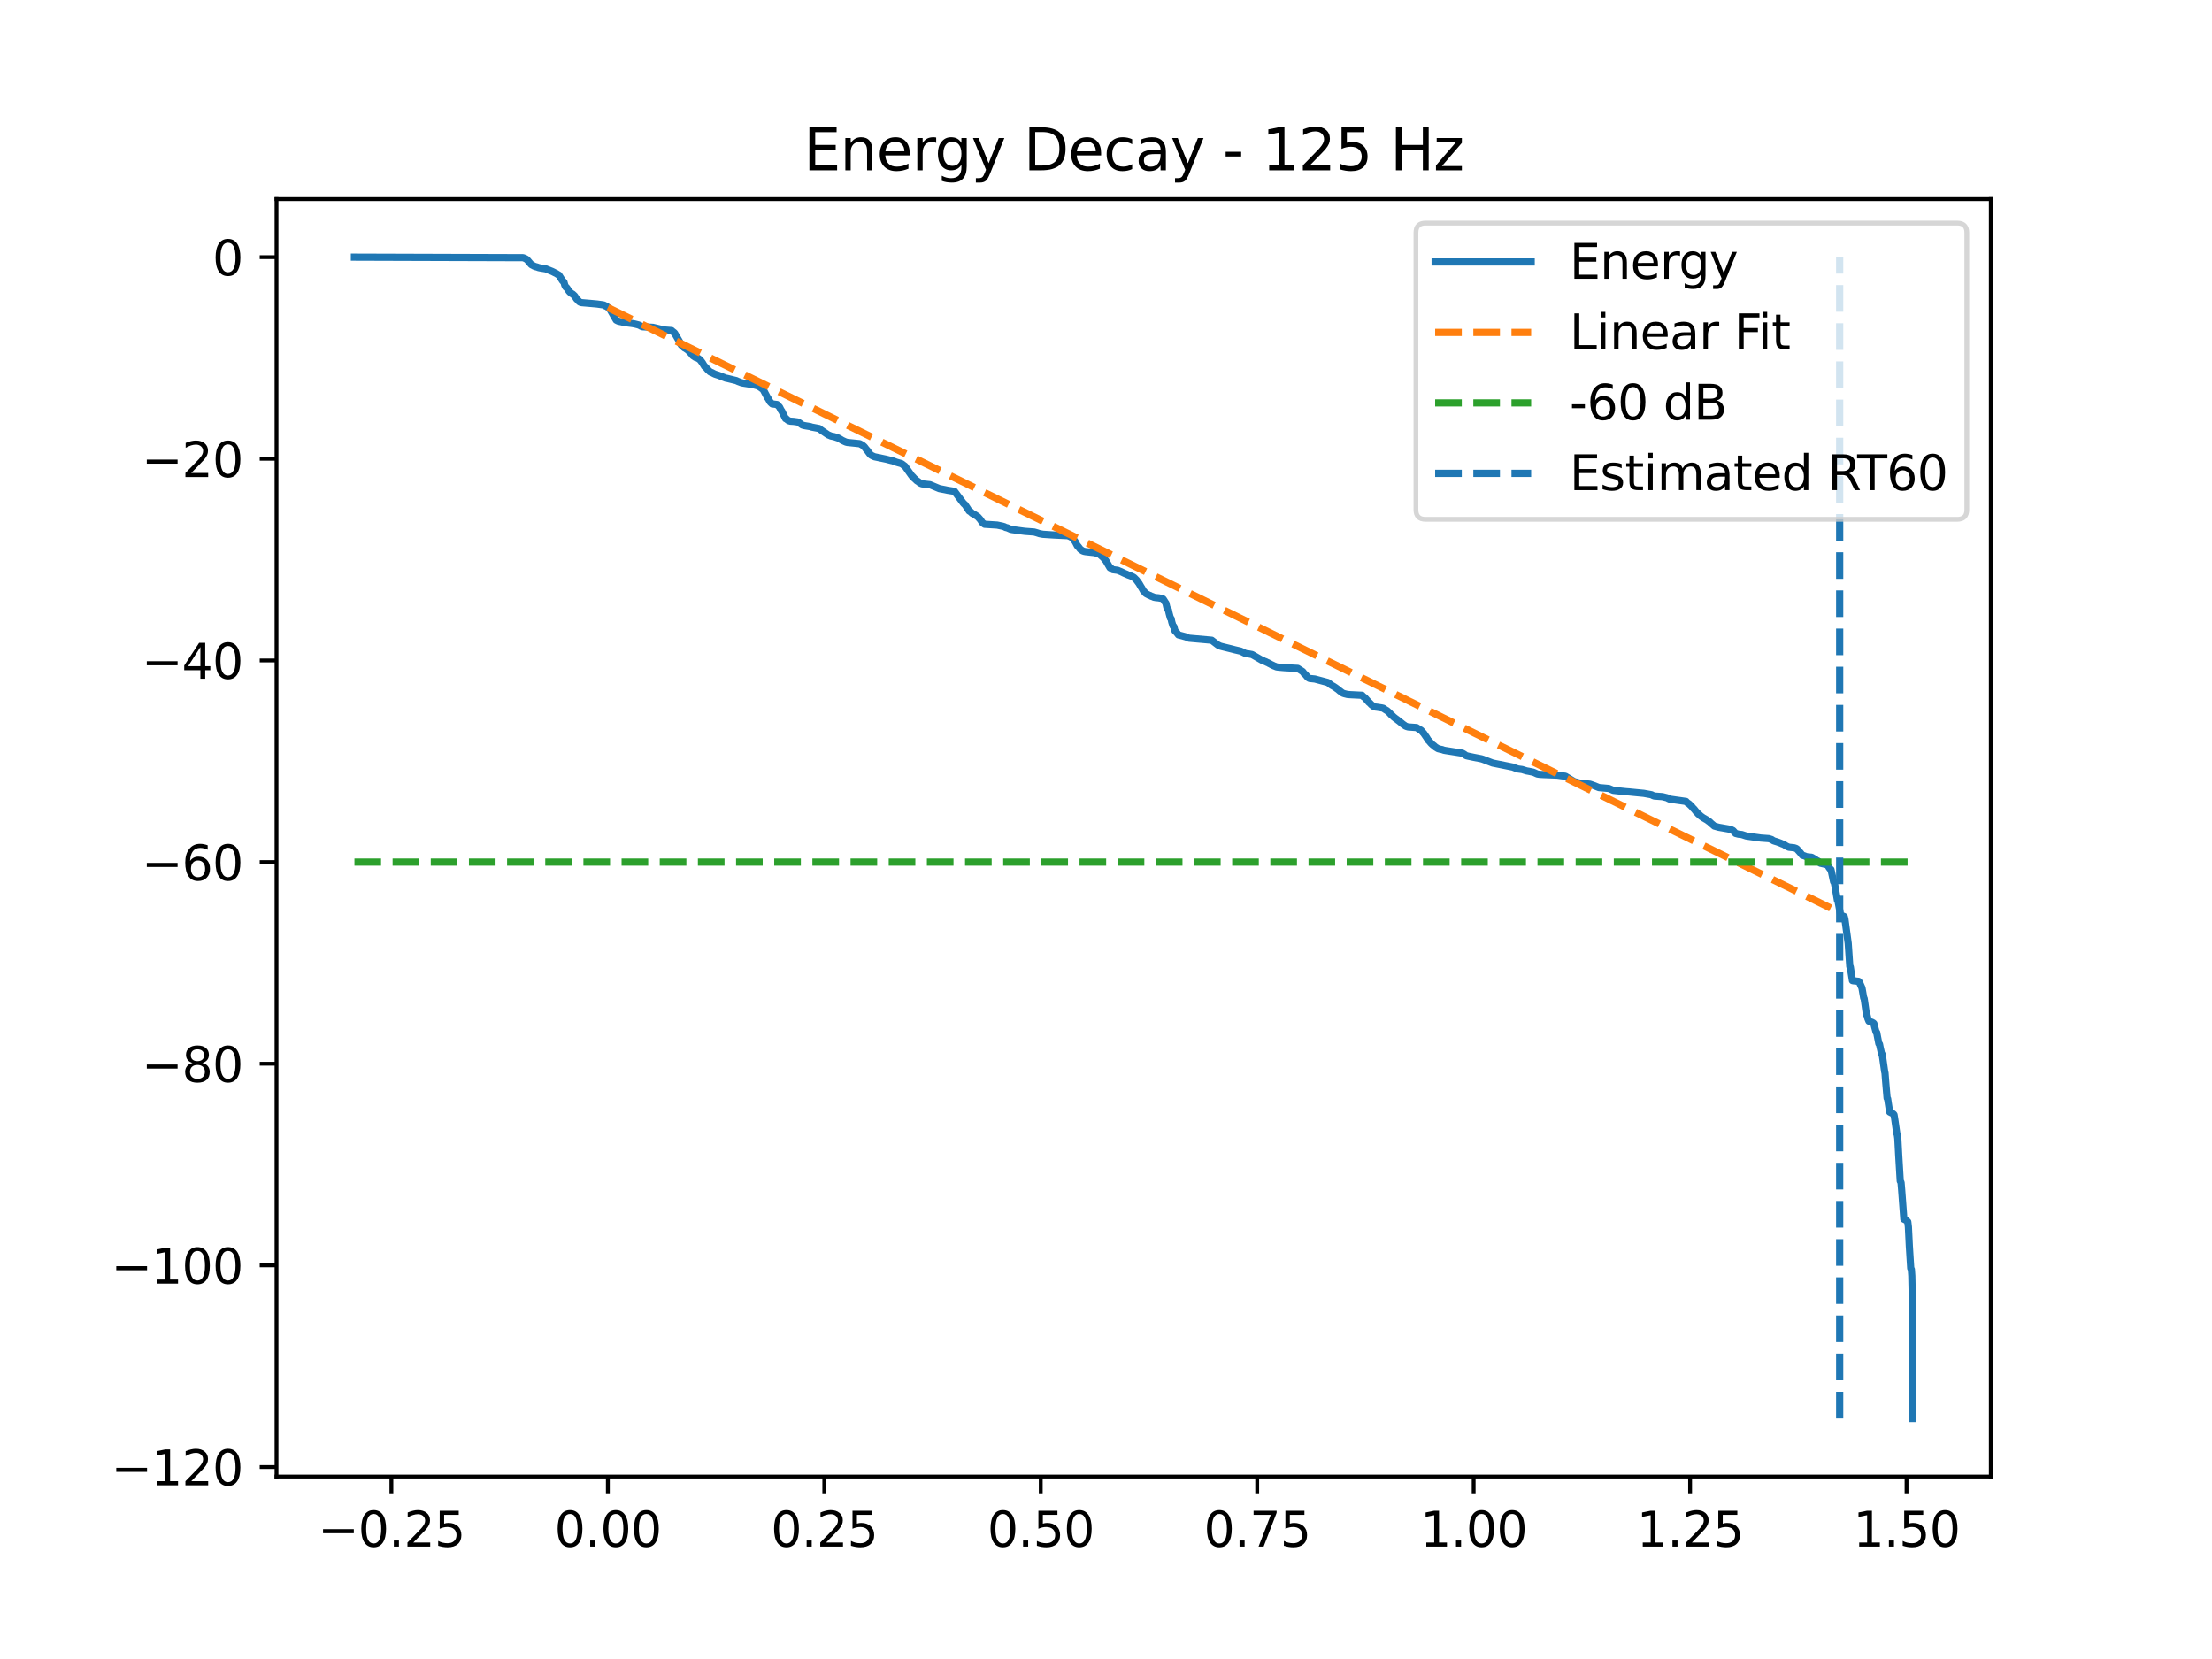 <?xml version="1.0" encoding="utf-8" standalone="no"?>
<!DOCTYPE svg PUBLIC "-//W3C//DTD SVG 1.1//EN"
  "http://www.w3.org/Graphics/SVG/1.1/DTD/svg11.dtd">
<svg xmlns:xlink="http://www.w3.org/1999/xlink" width="460.8pt" height="345.6pt" viewBox="0 0 460.8 345.6" xmlns="http://www.w3.org/2000/svg" version="1.1">
 <defs>
  <style type="text/css">*{stroke-linejoin: round; stroke-linecap: butt}</style>
 </defs>
 <g id="figure_1">
  <g id="patch_1">
   <path d="M 0 345.6 
L 460.8 345.6 
L 460.8 0 
L 0 0 
z
" style="fill: #ffffff"/>
  </g>
  <g id="axes_1">
   <g id="patch_2">
    <path d="M 57.6 307.584 
L 414.72 307.584 
L 414.72 41.472 
L 57.6 41.472 
z
" style="fill: #ffffff"/>
   </g>
   <g id="matplotlib.axis_1">
    <g id="xtick_1">
     <g id="line2d_1">
      <defs>
       <path id="m51cbe12243" d="M 0 0 
L 0 3.5 
" style="stroke: #000000; stroke-width: 0.8"/>
      </defs>
      <g>
       <use xlink:href="#m51cbe12243" x="81.532" y="307.584" style="stroke: #000000; stroke-width: 0.8"/>
      </g>
     </g>
     <g id="text_1">
      <!-- −0.25 -->
      <g transform="translate(66.209 322.182) scale(0.1 -0.1)">
       <defs>
        <path id="DejaVuSans-2212" d="M 678 2272 
L 4684 2272 
L 4684 1741 
L 678 1741 
L 678 2272 
z
" transform="scale(0.016)"/>
        <path id="DejaVuSans-30" d="M 2034 4250 
Q 1547 4250 1301 3770 
Q 1056 3291 1056 2328 
Q 1056 1369 1301 889 
Q 1547 409 2034 409 
Q 2525 409 2770 889 
Q 3016 1369 3016 2328 
Q 3016 3291 2770 3770 
Q 2525 4250 2034 4250 
z
M 2034 4750 
Q 2819 4750 3233 4129 
Q 3647 3509 3647 2328 
Q 3647 1150 3233 529 
Q 2819 -91 2034 -91 
Q 1250 -91 836 529 
Q 422 1150 422 2328 
Q 422 3509 836 4129 
Q 1250 4750 2034 4750 
z
" transform="scale(0.016)"/>
        <path id="DejaVuSans-2e" d="M 684 794 
L 1344 794 
L 1344 0 
L 684 0 
L 684 794 
z
" transform="scale(0.016)"/>
        <path id="DejaVuSans-32" d="M 1228 531 
L 3431 531 
L 3431 0 
L 469 0 
L 469 531 
Q 828 903 1448 1529 
Q 2069 2156 2228 2338 
Q 2531 2678 2651 2914 
Q 2772 3150 2772 3378 
Q 2772 3750 2511 3984 
Q 2250 4219 1831 4219 
Q 1534 4219 1204 4116 
Q 875 4013 500 3803 
L 500 4441 
Q 881 4594 1212 4672 
Q 1544 4750 1819 4750 
Q 2544 4750 2975 4387 
Q 3406 4025 3406 3419 
Q 3406 3131 3298 2873 
Q 3191 2616 2906 2266 
Q 2828 2175 2409 1742 
Q 1991 1309 1228 531 
z
" transform="scale(0.016)"/>
        <path id="DejaVuSans-35" d="M 691 4666 
L 3169 4666 
L 3169 4134 
L 1269 4134 
L 1269 2991 
Q 1406 3038 1543 3061 
Q 1681 3084 1819 3084 
Q 2600 3084 3056 2656 
Q 3513 2228 3513 1497 
Q 3513 744 3044 326 
Q 2575 -91 1722 -91 
Q 1428 -91 1123 -41 
Q 819 9 494 109 
L 494 744 
Q 775 591 1075 516 
Q 1375 441 1709 441 
Q 2250 441 2565 725 
Q 2881 1009 2881 1497 
Q 2881 1984 2565 2268 
Q 2250 2553 1709 2553 
Q 1456 2553 1204 2497 
Q 953 2441 691 2322 
L 691 4666 
z
" transform="scale(0.016)"/>
       </defs>
       <use xlink:href="#DejaVuSans-2212"/>
       <use xlink:href="#DejaVuSans-30" transform="translate(83.789 0)"/>
       <use xlink:href="#DejaVuSans-2e" transform="translate(147.412 0)"/>
       <use xlink:href="#DejaVuSans-32" transform="translate(179.199 0)"/>
       <use xlink:href="#DejaVuSans-35" transform="translate(242.822 0)"/>
      </g>
     </g>
    </g>
    <g id="xtick_2">
     <g id="line2d_2">
      <g>
       <use xlink:href="#m51cbe12243" x="126.623" y="307.584" style="stroke: #000000; stroke-width: 0.8"/>
      </g>
     </g>
     <g id="text_2">
      <!-- 0.00 -->
      <g transform="translate(115.49 322.182) scale(0.1 -0.1)">
       <use xlink:href="#DejaVuSans-30"/>
       <use xlink:href="#DejaVuSans-2e" transform="translate(63.623 0)"/>
       <use xlink:href="#DejaVuSans-30" transform="translate(95.41 0)"/>
       <use xlink:href="#DejaVuSans-30" transform="translate(159.033 0)"/>
      </g>
     </g>
    </g>
    <g id="xtick_3">
     <g id="line2d_3">
      <g>
       <use xlink:href="#m51cbe12243" x="171.714" y="307.584" style="stroke: #000000; stroke-width: 0.8"/>
      </g>
     </g>
     <g id="text_3">
      <!-- 0.25 -->
      <g transform="translate(160.581 322.182) scale(0.1 -0.1)">
       <use xlink:href="#DejaVuSans-30"/>
       <use xlink:href="#DejaVuSans-2e" transform="translate(63.623 0)"/>
       <use xlink:href="#DejaVuSans-32" transform="translate(95.41 0)"/>
       <use xlink:href="#DejaVuSans-35" transform="translate(159.033 0)"/>
      </g>
     </g>
    </g>
    <g id="xtick_4">
     <g id="line2d_4">
      <g>
       <use xlink:href="#m51cbe12243" x="216.805" y="307.584" style="stroke: #000000; stroke-width: 0.8"/>
      </g>
     </g>
     <g id="text_4">
      <!-- 0.50 -->
      <g transform="translate(205.672 322.182) scale(0.1 -0.1)">
       <use xlink:href="#DejaVuSans-30"/>
       <use xlink:href="#DejaVuSans-2e" transform="translate(63.623 0)"/>
       <use xlink:href="#DejaVuSans-35" transform="translate(95.41 0)"/>
       <use xlink:href="#DejaVuSans-30" transform="translate(159.033 0)"/>
      </g>
     </g>
    </g>
    <g id="xtick_5">
     <g id="line2d_5">
      <g>
       <use xlink:href="#m51cbe12243" x="261.896" y="307.584" style="stroke: #000000; stroke-width: 0.8"/>
      </g>
     </g>
     <g id="text_5">
      <!-- 0.75 -->
      <g transform="translate(250.763 322.182) scale(0.1 -0.1)">
       <defs>
        <path id="DejaVuSans-37" d="M 525 4666 
L 3525 4666 
L 3525 4397 
L 1831 0 
L 1172 0 
L 2766 4134 
L 525 4134 
L 525 4666 
z
" transform="scale(0.016)"/>
       </defs>
       <use xlink:href="#DejaVuSans-30"/>
       <use xlink:href="#DejaVuSans-2e" transform="translate(63.623 0)"/>
       <use xlink:href="#DejaVuSans-37" transform="translate(95.41 0)"/>
       <use xlink:href="#DejaVuSans-35" transform="translate(159.033 0)"/>
      </g>
     </g>
    </g>
    <g id="xtick_6">
     <g id="line2d_6">
      <g>
       <use xlink:href="#m51cbe12243" x="306.987" y="307.584" style="stroke: #000000; stroke-width: 0.8"/>
      </g>
     </g>
     <g id="text_6">
      <!-- 1.00 -->
      <g transform="translate(295.854 322.182) scale(0.1 -0.1)">
       <defs>
        <path id="DejaVuSans-31" d="M 794 531 
L 1825 531 
L 1825 4091 
L 703 3866 
L 703 4441 
L 1819 4666 
L 2450 4666 
L 2450 531 
L 3481 531 
L 3481 0 
L 794 0 
L 794 531 
z
" transform="scale(0.016)"/>
       </defs>
       <use xlink:href="#DejaVuSans-31"/>
       <use xlink:href="#DejaVuSans-2e" transform="translate(63.623 0)"/>
       <use xlink:href="#DejaVuSans-30" transform="translate(95.41 0)"/>
       <use xlink:href="#DejaVuSans-30" transform="translate(159.033 0)"/>
      </g>
     </g>
    </g>
    <g id="xtick_7">
     <g id="line2d_7">
      <g>
       <use xlink:href="#m51cbe12243" x="352.077" y="307.584" style="stroke: #000000; stroke-width: 0.8"/>
      </g>
     </g>
     <g id="text_7">
      <!-- 1.25 -->
      <g transform="translate(340.945 322.182) scale(0.1 -0.1)">
       <use xlink:href="#DejaVuSans-31"/>
       <use xlink:href="#DejaVuSans-2e" transform="translate(63.623 0)"/>
       <use xlink:href="#DejaVuSans-32" transform="translate(95.41 0)"/>
       <use xlink:href="#DejaVuSans-35" transform="translate(159.033 0)"/>
      </g>
     </g>
    </g>
    <g id="xtick_8">
     <g id="line2d_8">
      <g>
       <use xlink:href="#m51cbe12243" x="397.168" y="307.584" style="stroke: #000000; stroke-width: 0.8"/>
      </g>
     </g>
     <g id="text_8">
      <!-- 1.50 -->
      <g transform="translate(386.036 322.182) scale(0.1 -0.1)">
       <use xlink:href="#DejaVuSans-31"/>
       <use xlink:href="#DejaVuSans-2e" transform="translate(63.623 0)"/>
       <use xlink:href="#DejaVuSans-35" transform="translate(95.41 0)"/>
       <use xlink:href="#DejaVuSans-30" transform="translate(159.033 0)"/>
      </g>
     </g>
    </g>
   </g>
   <g id="matplotlib.axis_2">
    <g id="ytick_1">
     <g id="line2d_9">
      <defs>
       <path id="m29826f56fc" d="M 0 0 
L -3.5 0 
" style="stroke: #000000; stroke-width: 0.8"/>
      </defs>
      <g>
       <use xlink:href="#m29826f56fc" x="57.6" y="305.608" style="stroke: #000000; stroke-width: 0.8"/>
      </g>
     </g>
     <g id="text_9">
      <!-- −120 -->
      <g transform="translate(23.133 309.407) scale(0.1 -0.1)">
       <use xlink:href="#DejaVuSans-2212"/>
       <use xlink:href="#DejaVuSans-31" transform="translate(83.789 0)"/>
       <use xlink:href="#DejaVuSans-32" transform="translate(147.412 0)"/>
       <use xlink:href="#DejaVuSans-30" transform="translate(211.035 0)"/>
      </g>
     </g>
    </g>
    <g id="ytick_2">
     <g id="line2d_10">
      <g>
       <use xlink:href="#m29826f56fc" x="57.6" y="263.601" style="stroke: #000000; stroke-width: 0.8"/>
      </g>
     </g>
     <g id="text_10">
      <!-- −100 -->
      <g transform="translate(23.133 267.4) scale(0.1 -0.1)">
       <use xlink:href="#DejaVuSans-2212"/>
       <use xlink:href="#DejaVuSans-31" transform="translate(83.789 0)"/>
       <use xlink:href="#DejaVuSans-30" transform="translate(147.412 0)"/>
       <use xlink:href="#DejaVuSans-30" transform="translate(211.035 0)"/>
      </g>
     </g>
    </g>
    <g id="ytick_3">
     <g id="line2d_11">
      <g>
       <use xlink:href="#m29826f56fc" x="57.6" y="221.594" style="stroke: #000000; stroke-width: 0.8"/>
      </g>
     </g>
     <g id="text_11">
      <!-- −80 -->
      <g transform="translate(29.495 225.394) scale(0.1 -0.1)">
       <defs>
        <path id="DejaVuSans-38" d="M 2034 2216 
Q 1584 2216 1326 1975 
Q 1069 1734 1069 1313 
Q 1069 891 1326 650 
Q 1584 409 2034 409 
Q 2484 409 2743 651 
Q 3003 894 3003 1313 
Q 3003 1734 2745 1975 
Q 2488 2216 2034 2216 
z
M 1403 2484 
Q 997 2584 770 2862 
Q 544 3141 544 3541 
Q 544 4100 942 4425 
Q 1341 4750 2034 4750 
Q 2731 4750 3128 4425 
Q 3525 4100 3525 3541 
Q 3525 3141 3298 2862 
Q 3072 2584 2669 2484 
Q 3125 2378 3379 2068 
Q 3634 1759 3634 1313 
Q 3634 634 3220 271 
Q 2806 -91 2034 -91 
Q 1263 -91 848 271 
Q 434 634 434 1313 
Q 434 1759 690 2068 
Q 947 2378 1403 2484 
z
M 1172 3481 
Q 1172 3119 1398 2916 
Q 1625 2713 2034 2713 
Q 2441 2713 2670 2916 
Q 2900 3119 2900 3481 
Q 2900 3844 2670 4047 
Q 2441 4250 2034 4250 
Q 1625 4250 1398 4047 
Q 1172 3844 1172 3481 
z
" transform="scale(0.016)"/>
       </defs>
       <use xlink:href="#DejaVuSans-2212"/>
       <use xlink:href="#DejaVuSans-38" transform="translate(83.789 0)"/>
       <use xlink:href="#DejaVuSans-30" transform="translate(147.412 0)"/>
      </g>
     </g>
    </g>
    <g id="ytick_4">
     <g id="line2d_12">
      <g>
       <use xlink:href="#m29826f56fc" x="57.6" y="179.588" style="stroke: #000000; stroke-width: 0.8"/>
      </g>
     </g>
     <g id="text_12">
      <!-- −60 -->
      <g transform="translate(29.495 183.387) scale(0.1 -0.1)">
       <defs>
        <path id="DejaVuSans-36" d="M 2113 2584 
Q 1688 2584 1439 2293 
Q 1191 2003 1191 1497 
Q 1191 994 1439 701 
Q 1688 409 2113 409 
Q 2538 409 2786 701 
Q 3034 994 3034 1497 
Q 3034 2003 2786 2293 
Q 2538 2584 2113 2584 
z
M 3366 4563 
L 3366 3988 
Q 3128 4100 2886 4159 
Q 2644 4219 2406 4219 
Q 1781 4219 1451 3797 
Q 1122 3375 1075 2522 
Q 1259 2794 1537 2939 
Q 1816 3084 2150 3084 
Q 2853 3084 3261 2657 
Q 3669 2231 3669 1497 
Q 3669 778 3244 343 
Q 2819 -91 2113 -91 
Q 1303 -91 875 529 
Q 447 1150 447 2328 
Q 447 3434 972 4092 
Q 1497 4750 2381 4750 
Q 2619 4750 2861 4703 
Q 3103 4656 3366 4563 
z
" transform="scale(0.016)"/>
       </defs>
       <use xlink:href="#DejaVuSans-2212"/>
       <use xlink:href="#DejaVuSans-36" transform="translate(83.789 0)"/>
       <use xlink:href="#DejaVuSans-30" transform="translate(147.412 0)"/>
      </g>
     </g>
    </g>
    <g id="ytick_5">
     <g id="line2d_13">
      <g>
       <use xlink:href="#m29826f56fc" x="57.6" y="137.581" style="stroke: #000000; stroke-width: 0.8"/>
      </g>
     </g>
     <g id="text_13">
      <!-- −40 -->
      <g transform="translate(29.495 141.38) scale(0.1 -0.1)">
       <defs>
        <path id="DejaVuSans-34" d="M 2419 4116 
L 825 1625 
L 2419 1625 
L 2419 4116 
z
M 2253 4666 
L 3047 4666 
L 3047 1625 
L 3713 1625 
L 3713 1100 
L 3047 1100 
L 3047 0 
L 2419 0 
L 2419 1100 
L 313 1100 
L 313 1709 
L 2253 4666 
z
" transform="scale(0.016)"/>
       </defs>
       <use xlink:href="#DejaVuSans-2212"/>
       <use xlink:href="#DejaVuSans-34" transform="translate(83.789 0)"/>
       <use xlink:href="#DejaVuSans-30" transform="translate(147.412 0)"/>
      </g>
     </g>
    </g>
    <g id="ytick_6">
     <g id="line2d_14">
      <g>
       <use xlink:href="#m29826f56fc" x="57.6" y="95.575" style="stroke: #000000; stroke-width: 0.8"/>
      </g>
     </g>
     <g id="text_14">
      <!-- −20 -->
      <g transform="translate(29.495 99.374) scale(0.1 -0.1)">
       <use xlink:href="#DejaVuSans-2212"/>
       <use xlink:href="#DejaVuSans-32" transform="translate(83.789 0)"/>
       <use xlink:href="#DejaVuSans-30" transform="translate(147.412 0)"/>
      </g>
     </g>
    </g>
    <g id="ytick_7">
     <g id="line2d_15">
      <g>
       <use xlink:href="#m29826f56fc" x="57.6" y="53.568" style="stroke: #000000; stroke-width: 0.8"/>
      </g>
     </g>
     <g id="text_15">
      <!-- 0 -->
      <g transform="translate(44.237 57.367) scale(0.1 -0.1)">
       <use xlink:href="#DejaVuSans-30"/>
      </g>
     </g>
    </g>
   </g>
   <g id="line2d_16">
    <path d="M 73.833 53.568 
L 108.947 53.679 
L 109.3 53.802 
L 109.635 53.98 
L 109.796 54.1 
L 110.244 54.624 
L 110.398 54.808 
L 110.706 55.148 
L 110.946 55.26 
L 111.258 55.431 
L 111.548 55.542 
L 111.871 55.622 
L 112.198 55.744 
L 112.547 55.815 
L 113.682 56.003 
L 114.4 56.292 
L 114.67 56.404 
L 114.978 56.523 
L 115.219 56.638 
L 115.568 56.821 
L 115.816 56.933 
L 116.211 57.186 
L 116.417 57.294 
L 117.154 58.445 
L 117.342 58.648 
L 117.473 58.755 
L 117.654 59.407 
L 117.868 59.807 
L 118.044 59.923 
L 118.555 60.683 
L 118.732 60.865 
L 119.044 61.143 
L 119.281 61.256 
L 119.69 61.633 
L 119.818 61.819 
L 120.137 62.311 
L 120.284 62.42 
L 120.663 62.849 
L 120.889 62.976 
L 121.171 63.052 
L 123.053 63.213 
L 124.35 63.33 
L 125.593 63.502 
L 125.89 63.577 
L 126.108 63.739 
L 126.364 63.829 
L 126.54 63.958 
L 126.841 64.18 
L 126.984 64.3 
L 128.363 66.68 
L 128.566 66.791 
L 128.844 66.916 
L 129.437 67.037 
L 130.061 67.189 
L 131.699 67.399 
L 132.225 67.493 
L 133.026 67.695 
L 133.334 67.835 
L 133.556 67.961 
L 133.849 68.077 
L 136.006 68.188 
L 138.347 68.744 
L 139.902 68.864 
L 140.09 69.034 
L 140.376 69.255 
L 140.515 69.367 
L 141.533 71.121 
L 141.691 71.511 
L 141.931 71.896 
L 142.134 72.012 
L 142.551 72.469 
L 142.792 72.577 
L 143.246 72.898 
L 143.408 73.03 
L 143.806 73.466 
L 143.949 73.6 
L 144.336 74.098 
L 144.532 74.218 
L 144.888 74.46 
L 145.373 74.609 
L 145.73 74.866 
L 145.877 74.989 
L 146.335 75.599 
L 146.47 75.835 
L 146.771 76.324 
L 146.955 76.435 
L 147.417 76.988 
L 147.586 77.135 
L 147.955 77.492 
L 148.289 77.608 
L 148.699 77.828 
L 148.95 77.946 
L 149.266 78.051 
L 149.634 78.166 
L 151.209 78.777 
L 151.521 78.831 
L 153.373 79.284 
L 153.768 79.471 
L 154.369 79.696 
L 154.756 79.794 
L 156.747 80.103 
L 157.044 80.163 
L 157.999 80.426 
L 158.979 81.129 
L 159.892 82.843 
L 160.009 82.989 
L 160.426 83.718 
L 160.576 83.876 
L 160.858 84.136 
L 161.873 84.261 
L 162.391 84.801 
L 162.722 85.461 
L 162.838 85.584 
L 163.646 87.208 
L 163.842 87.271 
L 164.007 87.438 
L 164.27 87.629 
L 164.646 87.741 
L 165.277 87.779 
L 166.201 87.902 
L 166.619 88.156 
L 166.806 88.315 
L 167.103 88.521 
L 167.464 88.637 
L 167.919 88.72 
L 168.779 88.859 
L 169.102 88.972 
L 169.433 89.035 
L 170.617 89.259 
L 171.045 89.584 
L 172.518 90.588 
L 172.796 90.697 
L 173.108 90.832 
L 173.758 90.962 
L 174.618 91.25 
L 174.908 91.409 
L 175.107 91.525 
L 175.423 91.722 
L 175.656 91.835 
L 175.971 91.983 
L 176.238 92.095 
L 176.542 92.169 
L 179.079 92.428 
L 179.631 92.712 
L 179.988 93.012 
L 180.123 93.159 
L 180.484 93.637 
L 180.616 93.76 
L 181.029 94.334 
L 181.168 94.513 
L 181.431 94.795 
L 181.638 94.906 
L 181.912 95.037 
L 182.179 95.154 
L 182.498 95.219 
L 184.651 95.669 
L 185.639 95.925 
L 185.936 95.985 
L 186.816 96.31 
L 187.74 96.567 
L 187.95 96.688 
L 188.337 96.985 
L 188.51 97.1 
L 189.964 99.148 
L 190.111 99.262 
L 190.479 99.676 
L 190.641 99.804 
L 191.009 100.164 
L 191.219 100.275 
L 191.595 100.575 
L 191.817 100.695 
L 192.095 100.793 
L 193.729 100.969 
L 195.695 101.791 
L 196.863 102.01 
L 197.442 102.135 
L 198.84 102.353 
L 200.621 104.735 
L 200.831 104.977 
L 201 105.082 
L 201.902 106.449 
L 202.184 106.612 
L 202.522 106.94 
L 202.766 107.052 
L 203.09 107.246 
L 203.277 107.365 
L 203.574 107.563 
L 203.728 107.682 
L 204.123 108.127 
L 204.251 108.28 
L 204.634 108.865 
L 204.803 108.989 
L 205.111 109.215 
L 207.723 109.38 
L 208.794 109.603 
L 209.222 109.728 
L 209.5 109.885 
L 209.812 109.945 
L 210.552 110.267 
L 210.868 110.325 
L 211.988 110.481 
L 212.807 110.594 
L 213.468 110.681 
L 215.426 110.826 
L 216.019 110.995 
L 216.557 111.172 
L 217.252 111.302 
L 219.54 111.452 
L 222.449 111.592 
L 223.05 111.833 
L 223.407 112.109 
L 223.546 112.241 
L 223.967 112.817 
L 224.087 113.036 
L 224.421 113.687 
L 224.572 113.798 
L 225.019 114.385 
L 225.207 114.528 
L 225.522 114.745 
L 225.83 114.857 
L 226.142 114.919 
L 228.04 115.129 
L 228.987 115.408 
L 229.915 116.232 
L 230.159 116.595 
L 230.313 116.701 
L 231.226 118.267 
L 231.482 118.399 
L 231.82 118.672 
L 232.812 118.799 
L 233.548 119.096 
L 234.168 119.4 
L 234.42 119.511 
L 234.695 119.615 
L 234.946 119.744 
L 235.532 119.955 
L 235.867 120.111 
L 236.126 120.238 
L 236.284 120.36 
L 236.63 120.71 
L 236.769 120.843 
L 237.175 121.396 
L 237.295 121.554 
L 237.708 122.269 
L 237.825 122.438 
L 238.197 123.092 
L 238.332 123.221 
L 238.663 123.6 
L 238.847 123.72 
L 239.11 123.851 
L 239.324 123.972 
L 239.591 124.053 
L 239.816 124.199 
L 240.083 124.273 
L 240.368 124.411 
L 240.804 124.492 
L 241.319 124.536 
L 241.984 124.658 
L 242.285 124.777 
L 242.416 124.956 
L 242.773 125.521 
L 242.882 125.661 
L 243.059 126.466 
L 243.269 126.955 
L 243.401 127.065 
L 243.54 127.734 
L 243.807 128.742 
L 243.953 128.862 
L 244.107 129.589 
L 244.352 130.371 
L 244.528 130.508 
L 244.757 131.395 
L 244.941 131.607 
L 245.084 131.716 
L 245.498 132.26 
L 246.918 132.638 
L 247.23 132.743 
L 247.463 132.876 
L 247.741 132.953 
L 252.419 133.367 
L 253.479 134.186 
L 253.704 134.357 
L 253.933 134.468 
L 254.23 134.605 
L 254.651 134.717 
L 256.646 135.207 
L 257.27 135.37 
L 258.427 135.636 
L 258.754 135.785 
L 258.984 135.9 
L 259.314 136.065 
L 259.664 136.176 
L 260.084 136.217 
L 260.832 136.354 
L 262.903 137.547 
L 263.147 137.626 
L 263.38 137.752 
L 263.665 137.844 
L 263.891 137.97 
L 264.176 138.086 
L 264.379 138.211 
L 264.65 138.339 
L 264.853 138.46 
L 265.12 138.573 
L 265.341 138.695 
L 265.623 138.799 
L 265.905 138.919 
L 266.236 138.972 
L 267.667 139.097 
L 270.346 139.24 
L 271.384 139.908 
L 271.71 140.35 
L 271.883 140.458 
L 272.345 141.005 
L 272.533 141.178 
L 272.796 141.332 
L 273.901 141.447 
L 276.599 142.166 
L 277.042 142.482 
L 277.23 142.653 
L 277.497 142.817 
L 277.708 142.926 
L 278.027 143.127 
L 278.211 143.245 
L 278.538 143.488 
L 278.715 143.601 
L 279.075 143.917 
L 279.248 144.041 
L 279.564 144.291 
L 279.774 144.407 
L 280.037 144.502 
L 280.665 144.66 
L 281.232 144.71 
L 283.738 144.837 
L 283.915 145.048 
L 284.148 145.212 
L 284.306 145.324 
L 284.7 145.773 
L 284.843 145.927 
L 285.166 146.307 
L 285.328 146.42 
L 285.696 146.808 
L 285.865 146.935 
L 286.173 147.172 
L 286.5 147.282 
L 286.872 147.325 
L 287.883 147.48 
L 288.229 147.569 
L 288.428 147.732 
L 288.721 147.921 
L 288.924 148.029 
L 289.33 148.388 
L 289.48 148.534 
L 289.814 148.9 
L 289.972 149.014 
L 290.322 149.356 
L 290.483 149.481 
L 290.788 149.727 
L 290.968 149.843 
L 291.291 150.1 
L 291.46 150.215 
L 291.787 150.49 
L 291.952 150.612 
L 292.268 150.88 
L 292.452 150.997 
L 292.775 151.235 
L 293.046 151.346 
L 293.362 151.433 
L 295.094 151.557 
L 295.736 151.978 
L 295.951 152.073 
L 296.093 152.201 
L 296.454 152.623 
L 296.586 152.755 
L 297.025 153.397 
L 297.153 153.575 
L 297.532 154.201 
L 297.683 154.318 
L 298.085 154.798 
L 298.235 154.95 
L 298.513 155.201 
L 298.682 155.31 
L 299.028 155.624 
L 299.227 155.741 
L 299.569 155.955 
L 300.024 156.074 
L 300.433 156.151 
L 300.772 156.279 
L 301.128 156.347 
L 304.619 156.895 
L 304.92 157.062 
L 305.104 157.181 
L 305.42 157.418 
L 305.897 157.533 
L 306.573 157.672 
L 306.96 157.756 
L 308.572 158.067 
L 308.937 158.179 
L 310.936 158.952 
L 315.171 159.804 
L 315.576 159.971 
L 315.881 160.08 
L 316.234 160.191 
L 317.064 160.302 
L 317.992 160.589 
L 318.447 160.668 
L 319.402 160.863 
L 319.668 160.974 
L 319.98 161.119 
L 320.258 161.24 
L 320.69 161.307 
L 321.51 161.357 
L 324.373 161.468 
L 326.098 161.708 
L 327.928 162.827 
L 329.179 163.16 
L 330.175 163.253 
L 331.215 163.364 
L 331.753 163.541 
L 333.09 164.067 
L 335.138 164.25 
L 336.066 164.64 
L 338.708 164.92 
L 339.388 164.971 
L 340.778 165.108 
L 342.42 165.266 
L 343.762 165.508 
L 344.078 165.574 
L 344.326 165.72 
L 344.622 165.829 
L 346.306 165.951 
L 346.99 166.123 
L 347.29 166.197 
L 347.523 166.334 
L 347.839 166.475 
L 348.632 166.586 
L 351.232 166.953 
L 351.412 167.161 
L 351.66 167.342 
L 351.841 167.453 
L 352.213 167.813 
L 352.359 167.941 
L 352.75 168.405 
L 352.897 168.534 
L 353.306 169.043 
L 353.453 169.182 
L 353.798 169.575 
L 353.964 169.692 
L 354.309 170.017 
L 354.49 170.135 
L 354.809 170.369 
L 355.023 170.481 
L 355.354 170.679 
L 355.564 170.792 
L 355.94 171.075 
L 356.124 171.188 
L 356.564 171.613 
L 356.744 171.747 
L 357.128 172.085 
L 357.586 172.211 
L 358.029 172.334 
L 358.672 172.445 
L 359.935 172.666 
L 360.521 172.78 
L 361.028 173.028 
L 361.201 173.225 
L 361.554 173.615 
L 362.144 173.771 
L 362.85 173.85 
L 363.76 174.146 
L 364.113 174.202 
L 366.822 174.58 
L 368.483 174.699 
L 369.084 174.894 
L 369.411 175.126 
L 369.738 175.239 
L 370.212 175.38 
L 370.929 175.644 
L 371.241 175.786 
L 371.579 175.9 
L 372.075 176.223 
L 372.32 176.348 
L 372.65 176.49 
L 373.762 176.612 
L 374.161 176.747 
L 374.349 176.875 
L 374.878 177.461 
L 375.036 177.635 
L 375.446 178.152 
L 375.885 178.289 
L 376.344 178.473 
L 377.404 178.584 
L 378.159 179.026 
L 378.433 179.244 
L 378.711 179.363 
L 379.222 179.822 
L 379.741 179.938 
L 380.504 180.116 
L 380.77 180.238 
L 380.988 180.669 
L 381.251 181.029 
L 381.42 181.142 
L 381.556 181.727 
L 381.969 183.676 
L 382.097 183.784 
L 382.221 184.38 
L 382.769 187.565 
L 382.875 187.696 
L 383.014 188.391 
L 383.449 190.722 
L 383.731 190.758 
L 384.197 190.946 
L 384.329 191.467 
L 385.016 196.517 
L 385.343 201.307 
L 385.452 201.422 
L 385.572 202.229 
L 385.899 204.27 
L 386.106 204.311 
L 387.169 204.425 
L 387.327 204.566 
L 387.883 205.809 
L 388.244 207.889 
L 388.334 208.009 
L 388.451 208.79 
L 388.819 211.38 
L 388.939 211.483 
L 389.105 212.173 
L 389.334 212.726 
L 389.991 212.972 
L 390.243 213.116 
L 390.367 213.24 
L 390.514 213.864 
L 390.814 214.981 
L 390.953 215.098 
L 391.081 215.788 
L 391.4 217.415 
L 391.536 217.527 
L 391.667 218.191 
L 391.968 219.525 
L 392.084 219.63 
L 392.193 220.301 
L 392.607 223.226 
L 392.682 223.518 
L 392.813 225.218 
L 393.118 228.762 
L 393.23 228.882 
L 393.351 229.72 
L 393.655 231.645 
L 394.23 231.936 
L 394.459 232.098 
L 394.561 232.234 
L 394.685 232.971 
L 395.151 236.199 
L 395.237 236.34 
L 395.35 237.173 
L 395.534 240.657 
L 395.857 246.024 
L 396.022 246.32 
L 396.15 247.855 
L 396.608 253.976 
L 396.819 254.063 
L 397.123 254.248 
L 397.424 254.525 
L 397.552 255.589 
L 397.751 259.621 
L 398.04 264.217 
L 398.172 264.441 
L 398.266 265.804 
L 398.386 271.471 
L 398.472 287.091 
L 398.484 295.488 
L 398.484 295.488 
" clip-path="url(#p940429e394)" style="fill: none; stroke: #1f77b4; stroke-width: 1.5; stroke-linecap: square"/>
   </g>
   <g id="line2d_17">
    <path d="M 126.623 64.073 
L 383.239 190.089 
" clip-path="url(#p940429e394)" style="fill: none; stroke-dasharray: 5.55,2.4; stroke-dashoffset: 0; stroke: #ff7f0e; stroke-width: 1.5"/>
   </g>
   <g id="line2d_18">
    <path d="M 73.833 179.588 
L 398.487 179.588 
L 398.487 179.588 
" clip-path="url(#p940429e394)" style="fill: none; stroke-dasharray: 5.55,2.4; stroke-dashoffset: 0; stroke: #2ca02c; stroke-width: 1.5"/>
   </g>
   <g id="LineCollection_1">
    <path d="M 383.239 295.488 
L 383.239 53.568 
" clip-path="url(#p940429e394)" style="fill: none; stroke-dasharray: 5.55,2.4; stroke-dashoffset: 0; stroke: #1f77b4; stroke-width: 1.5"/>
   </g>
   <g id="patch_3">
    <path d="M 57.6 307.584 
L 57.6 41.472 
" style="fill: none; stroke: #000000; stroke-width: 0.8; stroke-linejoin: miter; stroke-linecap: square"/>
   </g>
   <g id="patch_4">
    <path d="M 414.72 307.584 
L 414.72 41.472 
" style="fill: none; stroke: #000000; stroke-width: 0.8; stroke-linejoin: miter; stroke-linecap: square"/>
   </g>
   <g id="patch_5">
    <path d="M 57.6 307.584 
L 414.72 307.584 
" style="fill: none; stroke: #000000; stroke-width: 0.8; stroke-linejoin: miter; stroke-linecap: square"/>
   </g>
   <g id="patch_6">
    <path d="M 57.6 41.472 
L 414.72 41.472 
" style="fill: none; stroke: #000000; stroke-width: 0.8; stroke-linejoin: miter; stroke-linecap: square"/>
   </g>
   <g id="text_16">
    <!-- Energy Decay - 125 Hz -->
    <g transform="translate(167.407 35.472) scale(0.12 -0.12)">
     <defs>
      <path id="DejaVuSans-45" d="M 628 4666 
L 3578 4666 
L 3578 4134 
L 1259 4134 
L 1259 2753 
L 3481 2753 
L 3481 2222 
L 1259 2222 
L 1259 531 
L 3634 531 
L 3634 0 
L 628 0 
L 628 4666 
z
" transform="scale(0.016)"/>
      <path id="DejaVuSans-6e" d="M 3513 2113 
L 3513 0 
L 2938 0 
L 2938 2094 
Q 2938 2591 2744 2837 
Q 2550 3084 2163 3084 
Q 1697 3084 1428 2787 
Q 1159 2491 1159 1978 
L 1159 0 
L 581 0 
L 581 3500 
L 1159 3500 
L 1159 2956 
Q 1366 3272 1645 3428 
Q 1925 3584 2291 3584 
Q 2894 3584 3203 3211 
Q 3513 2838 3513 2113 
z
" transform="scale(0.016)"/>
      <path id="DejaVuSans-65" d="M 3597 1894 
L 3597 1613 
L 953 1613 
Q 991 1019 1311 708 
Q 1631 397 2203 397 
Q 2534 397 2845 478 
Q 3156 559 3463 722 
L 3463 178 
Q 3153 47 2828 -22 
Q 2503 -91 2169 -91 
Q 1331 -91 842 396 
Q 353 884 353 1716 
Q 353 2575 817 3079 
Q 1281 3584 2069 3584 
Q 2775 3584 3186 3129 
Q 3597 2675 3597 1894 
z
M 3022 2063 
Q 3016 2534 2758 2815 
Q 2500 3097 2075 3097 
Q 1594 3097 1305 2825 
Q 1016 2553 972 2059 
L 3022 2063 
z
" transform="scale(0.016)"/>
      <path id="DejaVuSans-72" d="M 2631 2963 
Q 2534 3019 2420 3045 
Q 2306 3072 2169 3072 
Q 1681 3072 1420 2755 
Q 1159 2438 1159 1844 
L 1159 0 
L 581 0 
L 581 3500 
L 1159 3500 
L 1159 2956 
Q 1341 3275 1631 3429 
Q 1922 3584 2338 3584 
Q 2397 3584 2469 3576 
Q 2541 3569 2628 3553 
L 2631 2963 
z
" transform="scale(0.016)"/>
      <path id="DejaVuSans-67" d="M 2906 1791 
Q 2906 2416 2648 2759 
Q 2391 3103 1925 3103 
Q 1463 3103 1205 2759 
Q 947 2416 947 1791 
Q 947 1169 1205 825 
Q 1463 481 1925 481 
Q 2391 481 2648 825 
Q 2906 1169 2906 1791 
z
M 3481 434 
Q 3481 -459 3084 -895 
Q 2688 -1331 1869 -1331 
Q 1566 -1331 1297 -1286 
Q 1028 -1241 775 -1147 
L 775 -588 
Q 1028 -725 1275 -790 
Q 1522 -856 1778 -856 
Q 2344 -856 2625 -561 
Q 2906 -266 2906 331 
L 2906 616 
Q 2728 306 2450 153 
Q 2172 0 1784 0 
Q 1141 0 747 490 
Q 353 981 353 1791 
Q 353 2603 747 3093 
Q 1141 3584 1784 3584 
Q 2172 3584 2450 3431 
Q 2728 3278 2906 2969 
L 2906 3500 
L 3481 3500 
L 3481 434 
z
" transform="scale(0.016)"/>
      <path id="DejaVuSans-79" d="M 2059 -325 
Q 1816 -950 1584 -1140 
Q 1353 -1331 966 -1331 
L 506 -1331 
L 506 -850 
L 844 -850 
Q 1081 -850 1212 -737 
Q 1344 -625 1503 -206 
L 1606 56 
L 191 3500 
L 800 3500 
L 1894 763 
L 2988 3500 
L 3597 3500 
L 2059 -325 
z
" transform="scale(0.016)"/>
      <path id="DejaVuSans-20" transform="scale(0.016)"/>
      <path id="DejaVuSans-44" d="M 1259 4147 
L 1259 519 
L 2022 519 
Q 2988 519 3436 956 
Q 3884 1394 3884 2338 
Q 3884 3275 3436 3711 
Q 2988 4147 2022 4147 
L 1259 4147 
z
M 628 4666 
L 1925 4666 
Q 3281 4666 3915 4102 
Q 4550 3538 4550 2338 
Q 4550 1131 3912 565 
Q 3275 0 1925 0 
L 628 0 
L 628 4666 
z
" transform="scale(0.016)"/>
      <path id="DejaVuSans-63" d="M 3122 3366 
L 3122 2828 
Q 2878 2963 2633 3030 
Q 2388 3097 2138 3097 
Q 1578 3097 1268 2742 
Q 959 2388 959 1747 
Q 959 1106 1268 751 
Q 1578 397 2138 397 
Q 2388 397 2633 464 
Q 2878 531 3122 666 
L 3122 134 
Q 2881 22 2623 -34 
Q 2366 -91 2075 -91 
Q 1284 -91 818 406 
Q 353 903 353 1747 
Q 353 2603 823 3093 
Q 1294 3584 2113 3584 
Q 2378 3584 2631 3529 
Q 2884 3475 3122 3366 
z
" transform="scale(0.016)"/>
      <path id="DejaVuSans-61" d="M 2194 1759 
Q 1497 1759 1228 1600 
Q 959 1441 959 1056 
Q 959 750 1161 570 
Q 1363 391 1709 391 
Q 2188 391 2477 730 
Q 2766 1069 2766 1631 
L 2766 1759 
L 2194 1759 
z
M 3341 1997 
L 3341 0 
L 2766 0 
L 2766 531 
Q 2569 213 2275 61 
Q 1981 -91 1556 -91 
Q 1019 -91 701 211 
Q 384 513 384 1019 
Q 384 1609 779 1909 
Q 1175 2209 1959 2209 
L 2766 2209 
L 2766 2266 
Q 2766 2663 2505 2880 
Q 2244 3097 1772 3097 
Q 1472 3097 1187 3025 
Q 903 2953 641 2809 
L 641 3341 
Q 956 3463 1253 3523 
Q 1550 3584 1831 3584 
Q 2591 3584 2966 3190 
Q 3341 2797 3341 1997 
z
" transform="scale(0.016)"/>
      <path id="DejaVuSans-2d" d="M 313 2009 
L 1997 2009 
L 1997 1497 
L 313 1497 
L 313 2009 
z
" transform="scale(0.016)"/>
      <path id="DejaVuSans-48" d="M 628 4666 
L 1259 4666 
L 1259 2753 
L 3553 2753 
L 3553 4666 
L 4184 4666 
L 4184 0 
L 3553 0 
L 3553 2222 
L 1259 2222 
L 1259 0 
L 628 0 
L 628 4666 
z
" transform="scale(0.016)"/>
      <path id="DejaVuSans-7a" d="M 353 3500 
L 3084 3500 
L 3084 2975 
L 922 459 
L 3084 459 
L 3084 0 
L 275 0 
L 275 525 
L 2438 3041 
L 353 3041 
L 353 3500 
z
" transform="scale(0.016)"/>
     </defs>
     <use xlink:href="#DejaVuSans-45"/>
     <use xlink:href="#DejaVuSans-6e" transform="translate(63.184 0)"/>
     <use xlink:href="#DejaVuSans-65" transform="translate(126.562 0)"/>
     <use xlink:href="#DejaVuSans-72" transform="translate(188.086 0)"/>
     <use xlink:href="#DejaVuSans-67" transform="translate(227.449 0)"/>
     <use xlink:href="#DejaVuSans-79" transform="translate(290.926 0)"/>
     <use xlink:href="#DejaVuSans-20" transform="translate(350.105 0)"/>
     <use xlink:href="#DejaVuSans-44" transform="translate(381.893 0)"/>
     <use xlink:href="#DejaVuSans-65" transform="translate(458.895 0)"/>
     <use xlink:href="#DejaVuSans-63" transform="translate(520.418 0)"/>
     <use xlink:href="#DejaVuSans-61" transform="translate(575.398 0)"/>
     <use xlink:href="#DejaVuSans-79" transform="translate(636.678 0)"/>
     <use xlink:href="#DejaVuSans-20" transform="translate(695.857 0)"/>
     <use xlink:href="#DejaVuSans-2d" transform="translate(727.645 0)"/>
     <use xlink:href="#DejaVuSans-20" transform="translate(763.729 0)"/>
     <use xlink:href="#DejaVuSans-31" transform="translate(795.516 0)"/>
     <use xlink:href="#DejaVuSans-32" transform="translate(859.139 0)"/>
     <use xlink:href="#DejaVuSans-35" transform="translate(922.762 0)"/>
     <use xlink:href="#DejaVuSans-20" transform="translate(986.385 0)"/>
     <use xlink:href="#DejaVuSans-48" transform="translate(1018.172 0)"/>
     <use xlink:href="#DejaVuSans-7a" transform="translate(1093.367 0)"/>
    </g>
   </g>
   <g id="legend_1">
    <g id="patch_7">
     <path d="M 296.968 108.184 
L 407.72 108.184 
Q 409.72 108.184 409.72 106.184 
L 409.72 48.472 
Q 409.72 46.472 407.72 46.472 
L 296.968 46.472 
Q 294.968 46.472 294.968 48.472 
L 294.968 106.184 
Q 294.968 108.184 296.968 108.184 
z
" style="fill: #ffffff; opacity: 0.8; stroke: #cccccc; stroke-linejoin: miter"/>
    </g>
    <g id="line2d_19">
     <path d="M 298.968 54.57 
L 308.968 54.57 
L 318.968 54.57 
" style="fill: none; stroke: #1f77b4; stroke-width: 1.5; stroke-linecap: square"/>
    </g>
    <g id="text_17">
     <!-- Energy -->
     <g transform="translate(326.968 58.07) scale(0.1 -0.1)">
      <use xlink:href="#DejaVuSans-45"/>
      <use xlink:href="#DejaVuSans-6e" transform="translate(63.184 0)"/>
      <use xlink:href="#DejaVuSans-65" transform="translate(126.562 0)"/>
      <use xlink:href="#DejaVuSans-72" transform="translate(188.086 0)"/>
      <use xlink:href="#DejaVuSans-67" transform="translate(227.449 0)"/>
      <use xlink:href="#DejaVuSans-79" transform="translate(290.926 0)"/>
     </g>
    </g>
    <g id="line2d_20">
     <path d="M 298.968 69.249 
L 308.968 69.249 
L 318.968 69.249 
" style="fill: none; stroke-dasharray: 5.55,2.4; stroke-dashoffset: 0; stroke: #ff7f0e; stroke-width: 1.5"/>
    </g>
    <g id="text_18">
     <!-- Linear Fit -->
     <g transform="translate(326.968 72.749) scale(0.1 -0.1)">
      <defs>
       <path id="DejaVuSans-4c" d="M 628 4666 
L 1259 4666 
L 1259 531 
L 3531 531 
L 3531 0 
L 628 0 
L 628 4666 
z
" transform="scale(0.016)"/>
       <path id="DejaVuSans-69" d="M 603 3500 
L 1178 3500 
L 1178 0 
L 603 0 
L 603 3500 
z
M 603 4863 
L 1178 4863 
L 1178 4134 
L 603 4134 
L 603 4863 
z
" transform="scale(0.016)"/>
       <path id="DejaVuSans-46" d="M 628 4666 
L 3309 4666 
L 3309 4134 
L 1259 4134 
L 1259 2759 
L 3109 2759 
L 3109 2228 
L 1259 2228 
L 1259 0 
L 628 0 
L 628 4666 
z
" transform="scale(0.016)"/>
       <path id="DejaVuSans-74" d="M 1172 4494 
L 1172 3500 
L 2356 3500 
L 2356 3053 
L 1172 3053 
L 1172 1153 
Q 1172 725 1289 603 
Q 1406 481 1766 481 
L 2356 481 
L 2356 0 
L 1766 0 
Q 1100 0 847 248 
Q 594 497 594 1153 
L 594 3053 
L 172 3053 
L 172 3500 
L 594 3500 
L 594 4494 
L 1172 4494 
z
" transform="scale(0.016)"/>
      </defs>
      <use xlink:href="#DejaVuSans-4c"/>
      <use xlink:href="#DejaVuSans-69" transform="translate(55.713 0)"/>
      <use xlink:href="#DejaVuSans-6e" transform="translate(83.496 0)"/>
      <use xlink:href="#DejaVuSans-65" transform="translate(146.875 0)"/>
      <use xlink:href="#DejaVuSans-61" transform="translate(208.398 0)"/>
      <use xlink:href="#DejaVuSans-72" transform="translate(269.678 0)"/>
      <use xlink:href="#DejaVuSans-20" transform="translate(310.791 0)"/>
      <use xlink:href="#DejaVuSans-46" transform="translate(342.578 0)"/>
      <use xlink:href="#DejaVuSans-69" transform="translate(392.848 0)"/>
      <use xlink:href="#DejaVuSans-74" transform="translate(420.631 0)"/>
     </g>
    </g>
    <g id="line2d_21">
     <path d="M 298.968 83.927 
L 308.968 83.927 
L 318.968 83.927 
" style="fill: none; stroke-dasharray: 5.55,2.4; stroke-dashoffset: 0; stroke: #2ca02c; stroke-width: 1.5"/>
    </g>
    <g id="text_19">
     <!-- -60 dB -->
     <g transform="translate(326.968 87.427) scale(0.1 -0.1)">
      <defs>
       <path id="DejaVuSans-64" d="M 2906 2969 
L 2906 4863 
L 3481 4863 
L 3481 0 
L 2906 0 
L 2906 525 
Q 2725 213 2448 61 
Q 2172 -91 1784 -91 
Q 1150 -91 751 415 
Q 353 922 353 1747 
Q 353 2572 751 3078 
Q 1150 3584 1784 3584 
Q 2172 3584 2448 3432 
Q 2725 3281 2906 2969 
z
M 947 1747 
Q 947 1113 1208 752 
Q 1469 391 1925 391 
Q 2381 391 2643 752 
Q 2906 1113 2906 1747 
Q 2906 2381 2643 2742 
Q 2381 3103 1925 3103 
Q 1469 3103 1208 2742 
Q 947 2381 947 1747 
z
" transform="scale(0.016)"/>
       <path id="DejaVuSans-42" d="M 1259 2228 
L 1259 519 
L 2272 519 
Q 2781 519 3026 730 
Q 3272 941 3272 1375 
Q 3272 1813 3026 2020 
Q 2781 2228 2272 2228 
L 1259 2228 
z
M 1259 4147 
L 1259 2741 
L 2194 2741 
Q 2656 2741 2882 2914 
Q 3109 3088 3109 3444 
Q 3109 3797 2882 3972 
Q 2656 4147 2194 4147 
L 1259 4147 
z
M 628 4666 
L 2241 4666 
Q 2963 4666 3353 4366 
Q 3744 4066 3744 3513 
Q 3744 3084 3544 2831 
Q 3344 2578 2956 2516 
Q 3422 2416 3680 2098 
Q 3938 1781 3938 1306 
Q 3938 681 3513 340 
Q 3088 0 2303 0 
L 628 0 
L 628 4666 
z
" transform="scale(0.016)"/>
      </defs>
      <use xlink:href="#DejaVuSans-2d"/>
      <use xlink:href="#DejaVuSans-36" transform="translate(36.084 0)"/>
      <use xlink:href="#DejaVuSans-30" transform="translate(99.707 0)"/>
      <use xlink:href="#DejaVuSans-20" transform="translate(163.33 0)"/>
      <use xlink:href="#DejaVuSans-64" transform="translate(195.117 0)"/>
      <use xlink:href="#DejaVuSans-42" transform="translate(258.594 0)"/>
     </g>
    </g>
    <g id="line2d_22">
     <path d="M 298.968 98.605 
L 318.968 98.605 
" style="fill: none; stroke-dasharray: 5.55,2.4; stroke-dashoffset: 0; stroke: #1f77b4; stroke-width: 1.5"/>
    </g>
    <g id="text_20">
     <!-- Estimated RT60 -->
     <g transform="translate(326.968 102.105) scale(0.1 -0.1)">
      <defs>
       <path id="DejaVuSans-73" d="M 2834 3397 
L 2834 2853 
Q 2591 2978 2328 3040 
Q 2066 3103 1784 3103 
Q 1356 3103 1142 2972 
Q 928 2841 928 2578 
Q 928 2378 1081 2264 
Q 1234 2150 1697 2047 
L 1894 2003 
Q 2506 1872 2764 1633 
Q 3022 1394 3022 966 
Q 3022 478 2636 193 
Q 2250 -91 1575 -91 
Q 1294 -91 989 -36 
Q 684 19 347 128 
L 347 722 
Q 666 556 975 473 
Q 1284 391 1588 391 
Q 1994 391 2212 530 
Q 2431 669 2431 922 
Q 2431 1156 2273 1281 
Q 2116 1406 1581 1522 
L 1381 1569 
Q 847 1681 609 1914 
Q 372 2147 372 2553 
Q 372 3047 722 3315 
Q 1072 3584 1716 3584 
Q 2034 3584 2315 3537 
Q 2597 3491 2834 3397 
z
" transform="scale(0.016)"/>
       <path id="DejaVuSans-6d" d="M 3328 2828 
Q 3544 3216 3844 3400 
Q 4144 3584 4550 3584 
Q 5097 3584 5394 3201 
Q 5691 2819 5691 2113 
L 5691 0 
L 5113 0 
L 5113 2094 
Q 5113 2597 4934 2840 
Q 4756 3084 4391 3084 
Q 3944 3084 3684 2787 
Q 3425 2491 3425 1978 
L 3425 0 
L 2847 0 
L 2847 2094 
Q 2847 2600 2669 2842 
Q 2491 3084 2119 3084 
Q 1678 3084 1418 2786 
Q 1159 2488 1159 1978 
L 1159 0 
L 581 0 
L 581 3500 
L 1159 3500 
L 1159 2956 
Q 1356 3278 1631 3431 
Q 1906 3584 2284 3584 
Q 2666 3584 2933 3390 
Q 3200 3197 3328 2828 
z
" transform="scale(0.016)"/>
       <path id="DejaVuSans-52" d="M 2841 2188 
Q 3044 2119 3236 1894 
Q 3428 1669 3622 1275 
L 4263 0 
L 3584 0 
L 2988 1197 
Q 2756 1666 2539 1819 
Q 2322 1972 1947 1972 
L 1259 1972 
L 1259 0 
L 628 0 
L 628 4666 
L 2053 4666 
Q 2853 4666 3247 4331 
Q 3641 3997 3641 3322 
Q 3641 2881 3436 2590 
Q 3231 2300 2841 2188 
z
M 1259 4147 
L 1259 2491 
L 2053 2491 
Q 2509 2491 2742 2702 
Q 2975 2913 2975 3322 
Q 2975 3731 2742 3939 
Q 2509 4147 2053 4147 
L 1259 4147 
z
" transform="scale(0.016)"/>
       <path id="DejaVuSans-54" d="M -19 4666 
L 3928 4666 
L 3928 4134 
L 2272 4134 
L 2272 0 
L 1638 0 
L 1638 4134 
L -19 4134 
L -19 4666 
z
" transform="scale(0.016)"/>
      </defs>
      <use xlink:href="#DejaVuSans-45"/>
      <use xlink:href="#DejaVuSans-73" transform="translate(63.184 0)"/>
      <use xlink:href="#DejaVuSans-74" transform="translate(115.283 0)"/>
      <use xlink:href="#DejaVuSans-69" transform="translate(154.492 0)"/>
      <use xlink:href="#DejaVuSans-6d" transform="translate(182.275 0)"/>
      <use xlink:href="#DejaVuSans-61" transform="translate(279.688 0)"/>
      <use xlink:href="#DejaVuSans-74" transform="translate(340.967 0)"/>
      <use xlink:href="#DejaVuSans-65" transform="translate(380.176 0)"/>
      <use xlink:href="#DejaVuSans-64" transform="translate(441.699 0)"/>
      <use xlink:href="#DejaVuSans-20" transform="translate(505.176 0)"/>
      <use xlink:href="#DejaVuSans-52" transform="translate(536.963 0)"/>
      <use xlink:href="#DejaVuSans-54" transform="translate(599.195 0)"/>
      <use xlink:href="#DejaVuSans-36" transform="translate(660.279 0)"/>
      <use xlink:href="#DejaVuSans-30" transform="translate(723.902 0)"/>
     </g>
    </g>
   </g>
  </g>
 </g>
 <defs>
  <clipPath id="p940429e394">
   <rect x="57.6" y="41.472" width="357.12" height="266.112"/>
  </clipPath>
 </defs>
</svg>
